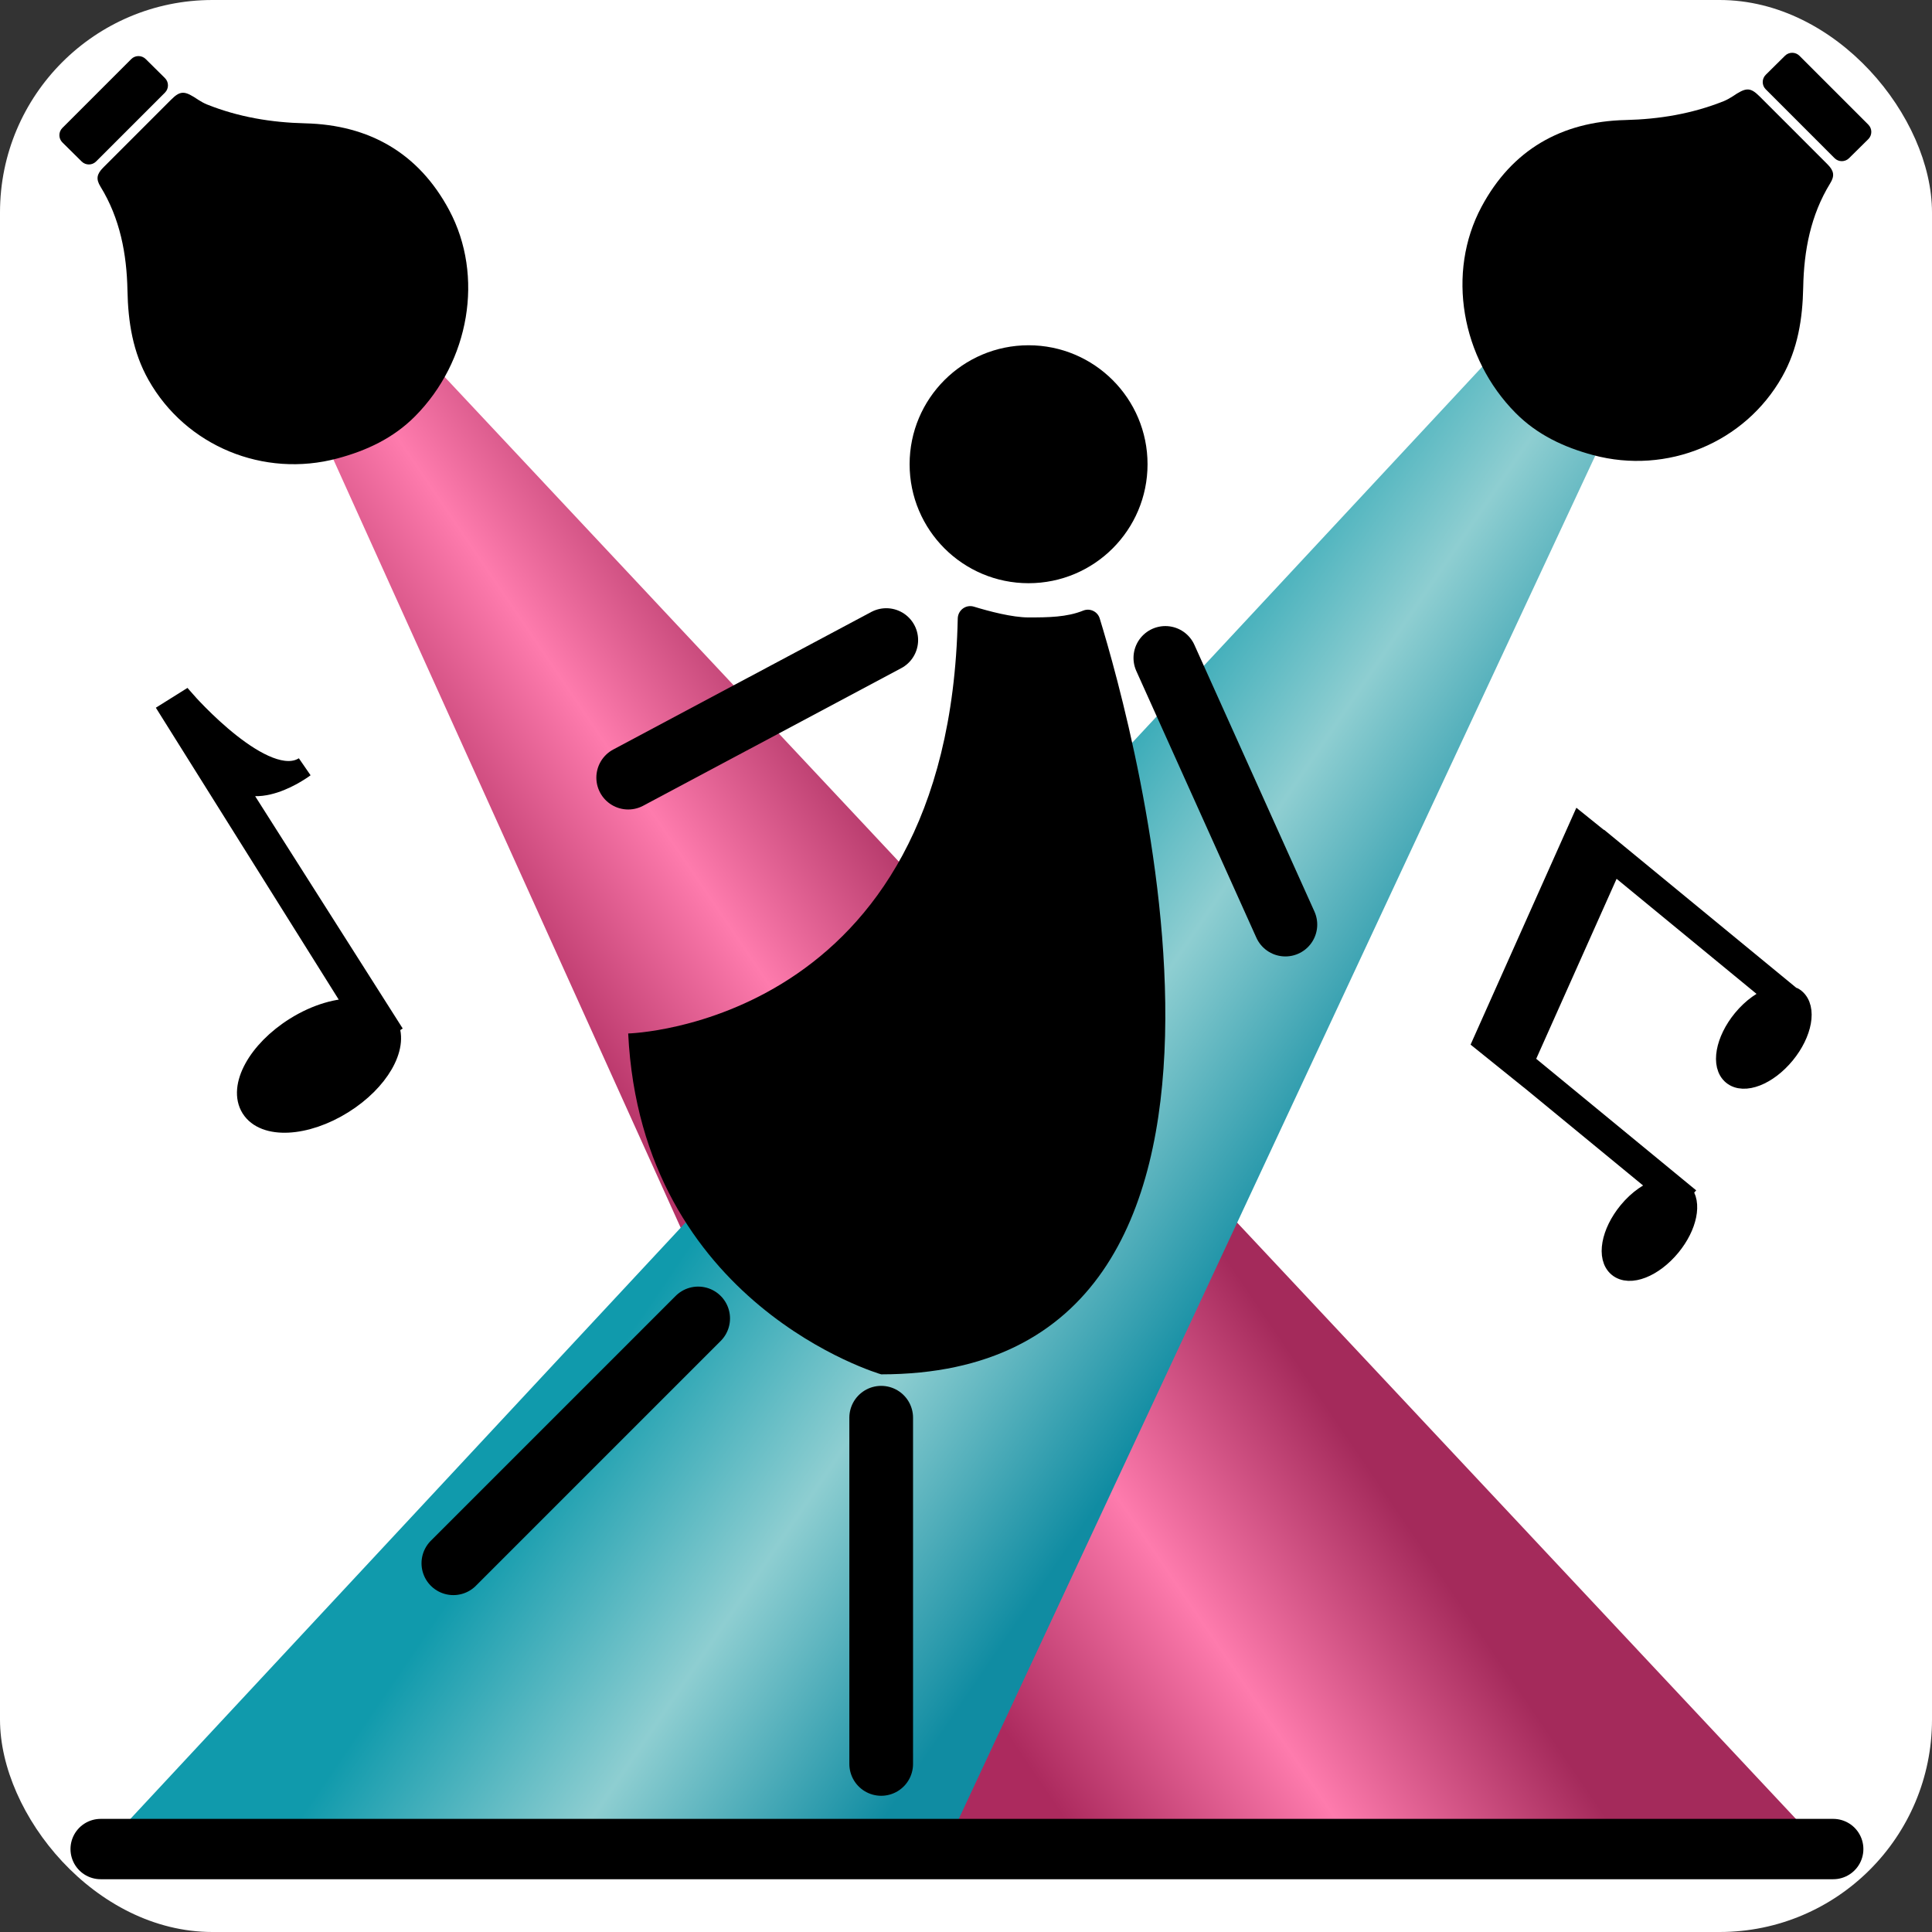 <?xml version="1.0" encoding="UTF-8" standalone="no"?>
<!-- Generator: Adobe Illustrator 16.0.0, SVG Export Plug-In . SVG Version: 6.00 Build 0)  -->

<svg
   version="1.1"
   id="Calque_1"
   x="0px"
   y="0px"
   width="140.161"
   height="140.161"
   viewBox="0 0 140.161 140.161"
   enable-background="new 0 0 141.732 141.732"
   xml:space="preserve"
   sodipodi:docname="modified.svg"
   inkscape:version="1.3 (0e150ed6c4, 2023-07-21)"
   inkscape:export-filename="logo256.png"
   inkscape:export-xdpi="186.82529"
   inkscape:export-ydpi="186.82529"
   xmlns:inkscape="http://www.inkscape.org/namespaces/inkscape"
   xmlns:sodipodi="http://sodipodi.sourceforge.net/DTD/sodipodi-0.dtd"
   xmlns:xlink="http://www.w3.org/1999/xlink"
   xmlns="http://www.w3.org/2000/svg"
   xmlns:svg="http://www.w3.org/2000/svg"><rect x="0" y="0" width="140.161" height="140.161" fill="#333333" stroke="none"/><defs
   id="defs39"><linearGradient
     id="linearGradient20"
     inkscape:collect="always"><stop
       style="stop-color:#109aac;stop-opacity:1;"
       offset="0"
       id="stop20" /><stop
       style="stop-color:#8eced1;stop-opacity:1;"
       offset="0.5"
       id="stop22" /><stop
       style="stop-color:#108ca2;stop-opacity:1;"
       offset="1"
       id="stop21" /></linearGradient><linearGradient
     id="linearGradient1"
     inkscape:collect="always"><stop
       style="stop-color:#ac2a5e;stop-opacity:1;"
       offset="0"
       id="stop15" /><stop
       style="stop-color:#fe7bad;stop-opacity:1;"
       offset="0.5"
       id="stop17" /><stop
       style="stop-color:#a42a5b;stop-opacity:1;"
       offset="1"
       id="stop16" /></linearGradient><linearGradient
     inkscape:collect="always"
     xlink:href="#linearGradient1"
     id="linearGradient16"
     x1="49.266"
     y1="90.831"
     x2="76.229"
     y2="72.511"
     gradientUnits="userSpaceOnUse" /><linearGradient
     inkscape:collect="always"
     xlink:href="#linearGradient20"
     id="linearGradient21"
     x1="53.458"
     y1="85.213"
     x2="82.51"
     y2="104.97"
     gradientUnits="userSpaceOnUse" /></defs><sodipodi:namedview
   id="namedview39"
   pagecolor="#505050"
   bordercolor="#eeeeee"
   borderopacity="1"
   inkscape:showpageshadow="0"
   inkscape:pageopacity="0"
   inkscape:pagecheckerboard="0"
   inkscape:deskcolor="#d1d1d1"
   inkscape:zoom="2.7838851"
   inkscape:cx="62.86179"
   inkscape:cy="59.628898"
   inkscape:window-width="1280"
   inkscape:window-height="961"
   inkscape:window-x="-8"
   inkscape:window-y="-8"
   inkscape:window-maximized="1"
   inkscape:current-layer="Calque_1"
   inkscape:export-bgcolor="#ffffff00" />&#10;<rect
   style="fill:#ffffff;fill-opacity:1;fill-rule:evenodd;stroke:none;stroke-width:1.839;stroke-linecap:round;stroke-linejoin:round;stroke-opacity:1"
   id="rect39"
   width="140.161"
   height="140.161"
   x="0"
   y="0"
   ry="15.41"
   inkscape:export-filename="logo256.png"
   inkscape:export-xdpi="175.3407"
   inkscape:export-ydpi="175.3407" /><path
   d="m 130.545,4.047 4.995,4.995 c 0.292,0.292 0.291,0.765 -0.002,1.055 l -1.396,1.38 c -0.29,0.288 -0.76,0.287 -1.049,-0.002 l -4.995,-4.996 c -0.291,-0.291 -0.29,-0.764 0.003,-1.054 l 1.395,-1.381 c 0.291,-0.287 0.76,-0.286 1.049,0.003"
   id="path17" /><path
   d="m 129.927,72.214 -12.554,-10.322 -0.027,-0.022 -0.87,-0.715 -0.007,0.009 -1.85,-1.49 -7.105,15.911 2.754,2.218 0.005,-0.012 10.193,8.38 c -0.779,0.224 -1.65,0.81 -2.374,1.69 -1.276,1.552 -1.606,3.39 -0.736,4.104 0.869,0.716 2.609,0.036 3.885,-1.516 1.224,-1.488 1.564,-3.227 0.825,-3.999 l 0.017,-0.019 -11.46,-9.424 6.401,-14.334 11.654,9.582 c -0.758,0.24 -1.593,0.816 -2.292,1.666 -1.276,1.553 -1.606,3.391 -0.736,4.105 0.869,0.715 2.609,0.036 3.886,-1.517 1.275,-1.552 1.604,-3.39 0.735,-4.104 -0.103,-0.083 -0.219,-0.146 -0.344,-0.191"
   id="path18" /><path
   fill="none"
   stroke="#000000"
   stroke-width="0.648"
   stroke-miterlimit="10"
   d="m 129.927,72.214 -12.554,-10.322 -0.027,-0.022 -0.87,-0.715 -0.007,0.009 -1.85,-1.49 -7.105,15.911 2.754,2.218 0.005,-0.012 10.193,8.38 c -0.779,0.224 -1.65,0.81 -2.374,1.69 -1.276,1.552 -1.606,3.39 -0.736,4.104 0.869,0.716 2.609,0.036 3.885,-1.516 1.224,-1.488 1.564,-3.227 0.825,-3.999 l 0.017,-0.019 -11.46,-9.424 6.401,-14.334 11.654,9.582 c -0.758,0.24 -1.593,0.816 -2.292,1.666 -1.276,1.553 -1.606,3.391 -0.736,4.105 0.869,0.715 2.609,0.036 3.886,-1.517 1.275,-1.552 1.604,-3.39 0.735,-4.104 -0.103,-0.083 -0.219,-0.146 -0.344,-0.191 z"
   id="path19"
   style="stroke-width:1.348;stroke-dasharray:none" /><path
   d="m 16.38,55.805 c 1.782,2.806 5.699,-0.159 5.699,-0.159 -2.878,1.803 -8.623,-4.765 -8.623,-4.765 l -1.116,0.699 13.535,21.603 c -1.291,-0.057 -2.905,0.389 -4.447,1.355 -2.717,1.701 -4.146,4.314 -3.192,5.837 0.953,1.521 3.928,1.376 6.645,-0.326 2.604,-1.631 4.001,-4.09 3.274,-5.632 l 0.033,-0.022 z"
   id="path22" /><path
   fill="none"
   stroke="#000000"
   stroke-width="0.8"
   stroke-miterlimit="10"
   d="m 16.38,55.805 c 1.782,2.806 5.699,-0.159 5.699,-0.159 -2.878,1.803 -8.623,-4.765 -8.623,-4.765 l -1.116,0.699 13.535,21.603 c -1.291,-0.057 -2.905,0.389 -4.447,1.355 -2.717,1.701 -4.146,4.314 -3.192,5.837 0.953,1.521 3.928,1.376 6.645,-0.326 2.604,-1.631 4.001,-4.09 3.274,-5.632 l 0.033,-0.022 z"
   id="path23"
   style="stroke-width:1.5;stroke-dasharray:none" /><path
   style="fill:url(#linearGradient16);fill-rule:evenodd;stroke:none;stroke-width:1px;stroke-linecap:butt;stroke-linejoin:miter;stroke-opacity:1;fill-opacity:1"
   d="M 30.533,25.504 132.189,133.985 H 69.687 L 22.271,29.096 Z"
   id="path1" /><path
   style="fill:url(#linearGradient21);fill-rule:evenodd;stroke:none;stroke-width:1px;stroke-linecap:butt;stroke-linejoin:miter;stroke-opacity:1"
   d="M 116.743,30.892 68.609,133.985 7.903,133.626 109.559,24.426 Z"
   id="path20" /><path
   d="m 107.481,15 c -2.558,4.779 -1.476,10.981 2.473,14.961 1.57,1.582 3.505,2.487 5.623,3.055 5.367,1.441 11.017,-0.9 13.717,-5.692 1.134,-2.013 1.479,-4.196 1.524,-6.485 0.052,-2.651 0.535,-5.226 1.958,-7.541 0.335,-0.544 0.275,-0.902 -0.19,-1.372 -0.833,-0.841 -1.674,-1.676 -2.511,-2.513 -0.806,-0.806 -1.611,-1.613 -2.419,-2.418 -0.709,-0.708 -1.014,-0.64 -1.982,0.012 -0.158,0.106 -0.436,0.257 -0.613,0.328 -2.295,0.918 -4.671,1.314 -7.136,1.373 -4.653,0.11 -8.234,2.162 -10.444,6.292"
   id="path16" /><line
   fill="none"
   stroke="#000000"
   stroke-width="4.378"
   stroke-linecap="round"
   stroke-miterlimit="10"
   x1="7.303"
   y1="134.143"
   x2="132.994"
   y2="134.143"
   id="line32" /><path
   d="m 22.141,8.947 c -2.464,-0.059 -4.841,-0.455 -7.136,-1.373 -0.177,-0.071 -0.454,-0.221 -0.613,-0.328 -0.969,-0.652 -1.274,-0.72 -1.983,-0.012 -0.806,0.806 -1.612,1.612 -2.418,2.419 -0.838,0.837 -1.678,1.671 -2.511,2.512 -0.465,0.47 -0.526,0.828 -0.191,1.372 1.424,2.315 1.906,4.89 1.958,7.541 0.045,2.289 0.391,4.473 1.526,6.485 2.7,4.792 8.349,7.133 13.715,5.692 2.119,-0.568 4.053,-1.473 5.623,-3.055 3.949,-3.98 5.031,-10.182 2.473,-14.961 -2.21,-4.129 -5.79,-6.181 -10.443,-6.292"
   id="path32" /><path
   d="M 9.521,4.286 4.526,9.281 c -0.292,0.292 -0.29,0.765 0.002,1.054 l 1.396,1.381 c 0.29,0.288 0.759,0.287 1.048,-0.003 L 11.968,6.718 c 0.291,-0.291 0.29,-0.764 -0.003,-1.054 l -1.395,-1.381 c -0.291,-0.287 -0.761,-0.286 -1.049,0.003"
   id="path33" /><g
   id="g39"
   transform="translate(-0.342,-1.158)"><path
     d="m 83.593,34.837 c 0,4.767 -3.864,8.631 -8.631,8.631 -4.766,0 -8.63,-3.864 -8.63,-8.631 0,-4.767 3.864,-8.631 8.63,-8.631 4.767,0 8.631,3.864 8.631,8.631"
     id="path34" /><path
     d="m 69.824,46.03 c 0.013,-0.608 0.593,-1.038 1.174,-0.86 1.109,0.339 2.781,0.781 3.963,0.781 1.428,0 2.773,-0.015 3.96,-0.494 0.492,-0.199 1.048,0.061 1.203,0.569 2.343,7.624 15.581,54.837 -15.854,54.837 0,0 -17.389,-5.022 -18.355,-24.729 10e-4,0 23.274,-0.564 23.909,-30.104"
     id="path35" /><line
     fill="none"
     stroke="#000000"
     stroke-width="4.621"
     stroke-linecap="round"
     stroke-miterlimit="10"
     x1="64.638"
     y1="47.593"
     x2="45.916"
     y2="57.573"
     id="line35" /><line
     fill="none"
     stroke="#000000"
     stroke-width="4.621"
     stroke-linecap="round"
     stroke-miterlimit="10"
     x1="84.885"
     y1="48.888"
     x2="93.593"
     y2="68.234"
     id="line36" /><line
     fill="none"
     stroke="#000000"
     stroke-width="4.621"
     stroke-linecap="round"
     stroke-miterlimit="10"
     x1="64.27"
     y1="104.009"
     x2="64.27"
     y2="129.126"
     id="line37" /><line
     fill="none"
     stroke="#000000"
     stroke-width="4.621"
     stroke-linecap="round"
     stroke-miterlimit="10"
     x1="50.992"
     y1="96.807"
     x2="33.232"
     y2="114.568"
     id="line38" /></g>&#10;</svg>

